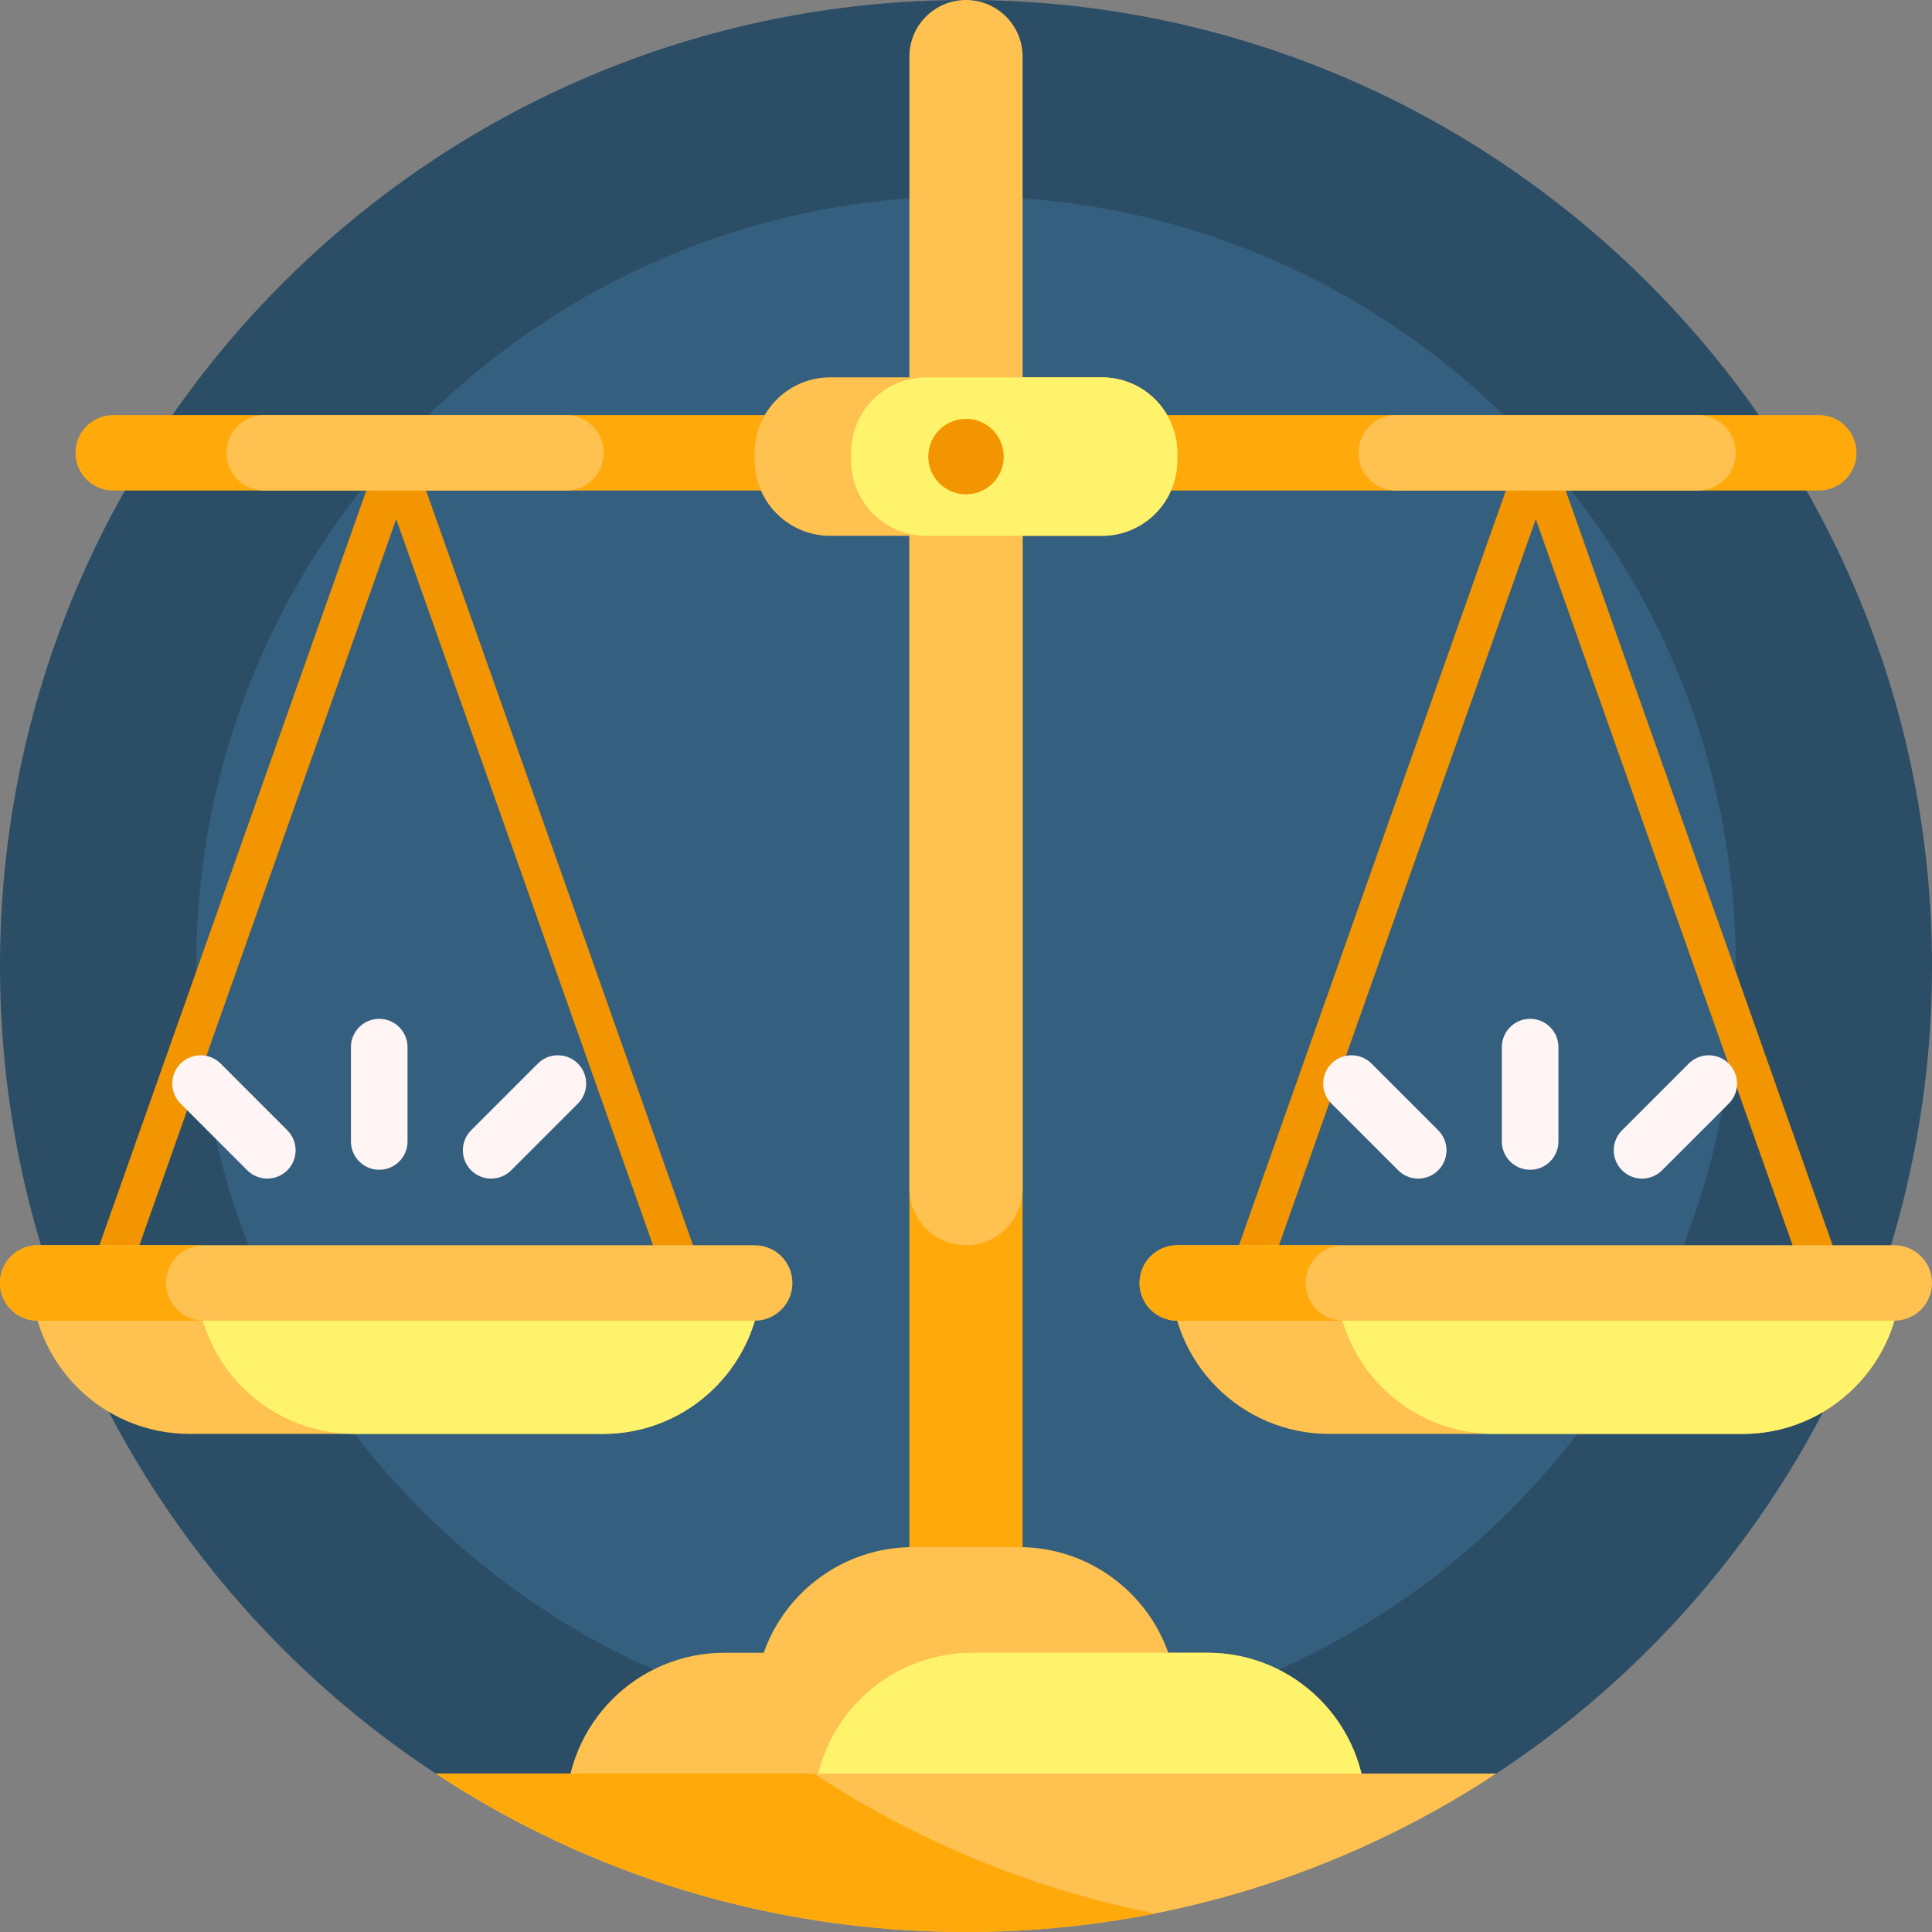 <svg id="Capa_1" enable-background="new 0 0 512 512" height="512" viewBox="0 0 512 512" width="512" xmlns="http://www.w3.org/2000/svg">
  <rect x="0" y="0" width="512" height="512" fill="#808080" stroke="none"/>
  <g>
    <path d="m0 256c0-141.384 114.615-256 255.999-256 141.246 0 256.288 115.288 256 256.534-.182 89.451-46.243 168.132-115.903 213.765-10.616 6.954-23.012 10.701-35.704 10.701h-209.332c-12.122 0-24.006-3.467-34.177-10.063-70.346-45.625-116.883-124.846-116.883-214.937z" fill="#2b4d66" />
    <path d="m460 256c0 112.666-91.334 204-204 204s-204-91.334-204-204 91.334-204 204-204 204 91.334 204 204z" fill="#355f7e" />
    <path d="m492 120c0 5.523-4.477 10-10 10h-211v305c0 8.284-6.716 15-15 15s-15-6.716-15-15v-305h-211c-5.523 0-10-4.477-10-10s4.477-10 10-10h211v-9.229c0-8.284 6.716-15 15-15s15 6.716 15 15v9.229h211c5.523 0 10 4.477 10 10z" fill="#ffa90b" />
    <path d="m271 15v300c0 8.284-6.716 15-15 15s-15-6.716-15-15v-300c0-8.284 6.716-15 15-15s15 6.716 15 15z" fill="#ffc14f" />
    <path d="m362 480h-212c0-23.196 18.804-42 42-42h10.39c5.766-16.313 21.323-28 39.61-28h28c18.287 0 33.844 11.688 39.61 28h10.39c23.196 0 42 18.804 42 42z" fill="#ffc14f" />
    <path d="m362 480h-146.339c0-23.196 18.804-42 42-42h62.339c23.196 0 42 18.804 42 42z" fill="#fff36c" />
    <path d="m396.551 470c-40.344 26.551-88.643 42-140.551 42s-100.207-15.449-140.551-42z" fill="#ffc14f" />
    <path d="m306.106 507.098c-16.204 3.215-32.958 4.902-50.106 4.902-51.908 0-100.207-15.449-140.551-42h100.213c27.015 17.779 57.599 30.58 90.444 37.098z" fill="#ffa90b" />
    <path d="m179.386 337.919c-2.06 0-3.988-1.281-4.714-3.334l-69.672-196.999-69.672 196.999c-.921 2.603-3.782 3.969-6.381 3.047-2.604-.921-3.968-3.777-3.047-6.381l74.386-210.328c.706-1.998 2.595-3.333 4.714-3.333s4.008 1.335 4.714 3.333l74.386 210.328c.921 2.604-.443 5.46-3.047 6.381-.551.195-1.115.287-1.667.287zm303.667-.287c2.604-.921 3.968-3.777 3.047-6.381l-74.386-210.328c-.706-1.998-2.595-3.333-4.714-3.333s-4.008 1.335-4.714 3.333l-74.386 210.328c-.921 2.604.443 5.46 3.047 6.381 2.599.922 5.46-.444 6.381-3.047l69.672-196.999 69.672 196.999c.726 2.053 2.654 3.334 4.714 3.334.552 0 1.116-.092 1.667-.287z" fill="#f29500" />
    <path d="m503.783 338c0 23.196-18.804 42-42 42h-109.566c-23.196 0-42-18.804-42-42zm-453.566 42h109.565c23.196 0 42-18.804 42-42h-193.565c0 23.196 18.804 42 42 42z" fill="#ffc14f" />
    <path d="m503.783 338c0 23.196-18.804 42-42 42h-65.783c-23.196 0-42-18.804-42-42zm-409.783 42h65.783c23.196 0 42-18.804 42-42h-149.783c0 23.196 18.804 42 42 42z" fill="#fff36c" />
    <path d="m210 340c0 5.523-4.477 10-10 10h-190c-5.523 0-10-4.477-10-10s4.477-10 10-10h190c5.523 0 10 4.477 10 10zm292-10h-190c-5.523 0-10 4.477-10 10s4.477 10 10 10h190c5.523 0 10-4.477 10-10s-4.477-10-10-10z" fill="#ffc14f" />
    <path d="m44 340c0 5.523 4.477 10 10 10h-44c-5.523 0-10-4.477-10-10s4.477-10 10-10h44c-5.523 0-10 4.477-10 10zm302 0c0-5.523 4.477-10 10-10h-44c-5.523 0-10 4.477-10 10s4.477 10 10 10h44c-5.523 0-10-4.477-10-10z" fill="#ffa90b" />
    <path d="m160 120c0 5.523-4.477 10-10 10h-80c-5.523 0-10-4.477-10-10 0-5.523 4.477-10 10-10h80c5.523 0 10 4.477 10 10zm290-10h-80c-5.523 0-10 4.477-10 10 0 5.523 4.477 10 10 10h80c5.523 0 10-4.477 10-10 0-5.523-4.477-10-10-10z" fill="#ffc14f" />
    <path d="m312 120v2c0 11.046-8.954 20-20 20h-72c-11.046 0-20-8.954-20-20v-2c0-11.046 8.954-20 20-20h72c11.046 0 20 8.954 20 20z" fill="#ffc14f" />
    <path d="m292 142h-46.468c-11.046 0-20-8.954-20-20v-2c0-11.046 8.954-20 20-20h46.468c11.046 0 20 8.954 20 20v2c0 11.046-8.954 20-20 20z" fill="#fff36c" />
    <path d="m266 121c0 5.523-4.477 10-10 10s-10-4.477-10-10 4.477-10 10-10 10 4.477 10 10z" fill="#f29500" />
    <path d="m413 277.5v25c0 4.142-3.358 7.5-7.5 7.5s-7.5-3.358-7.5-7.5v-25c0-4.142 3.358-7.5 7.5-7.5s7.5 3.358 7.5 7.5zm-49.536 4.358c-2.929-2.929-7.677-2.929-10.606 0s-2.929 7.678 0 10.606l17.678 17.678c2.929 2.929 7.677 2.929 10.606 0 2.929-2.929 2.929-7.678 0-10.606zm94.678 0c-2.929-2.929-7.678-2.929-10.606 0l-17.678 17.678c-2.929 2.929-2.929 7.678 0 10.606 2.929 2.929 7.678 2.929 10.606 0l17.678-17.678c2.929-2.928 2.929-7.677 0-10.606zm-357.642-11.858c-4.142 0-7.5 3.358-7.5 7.5v25c0 4.142 3.358 7.5 7.5 7.5s7.5-3.358 7.5-7.5v-25c0-4.142-3.358-7.5-7.5-7.5zm42.036 11.858-17.678 17.678c-2.929 2.929-2.929 7.678 0 10.606 2.929 2.929 7.678 2.929 10.607 0l17.678-17.678c2.929-2.929 2.929-7.678 0-10.606-2.93-2.929-7.679-2.929-10.607 0zm-84.072 0c-2.929-2.929-7.678-2.929-10.607 0s-2.929 7.678 0 10.606l17.678 17.678c2.929 2.929 7.678 2.929 10.607 0 2.929-2.929 2.929-7.678 0-10.606z" fill="#fff5f5" />
  </g>
</svg>
